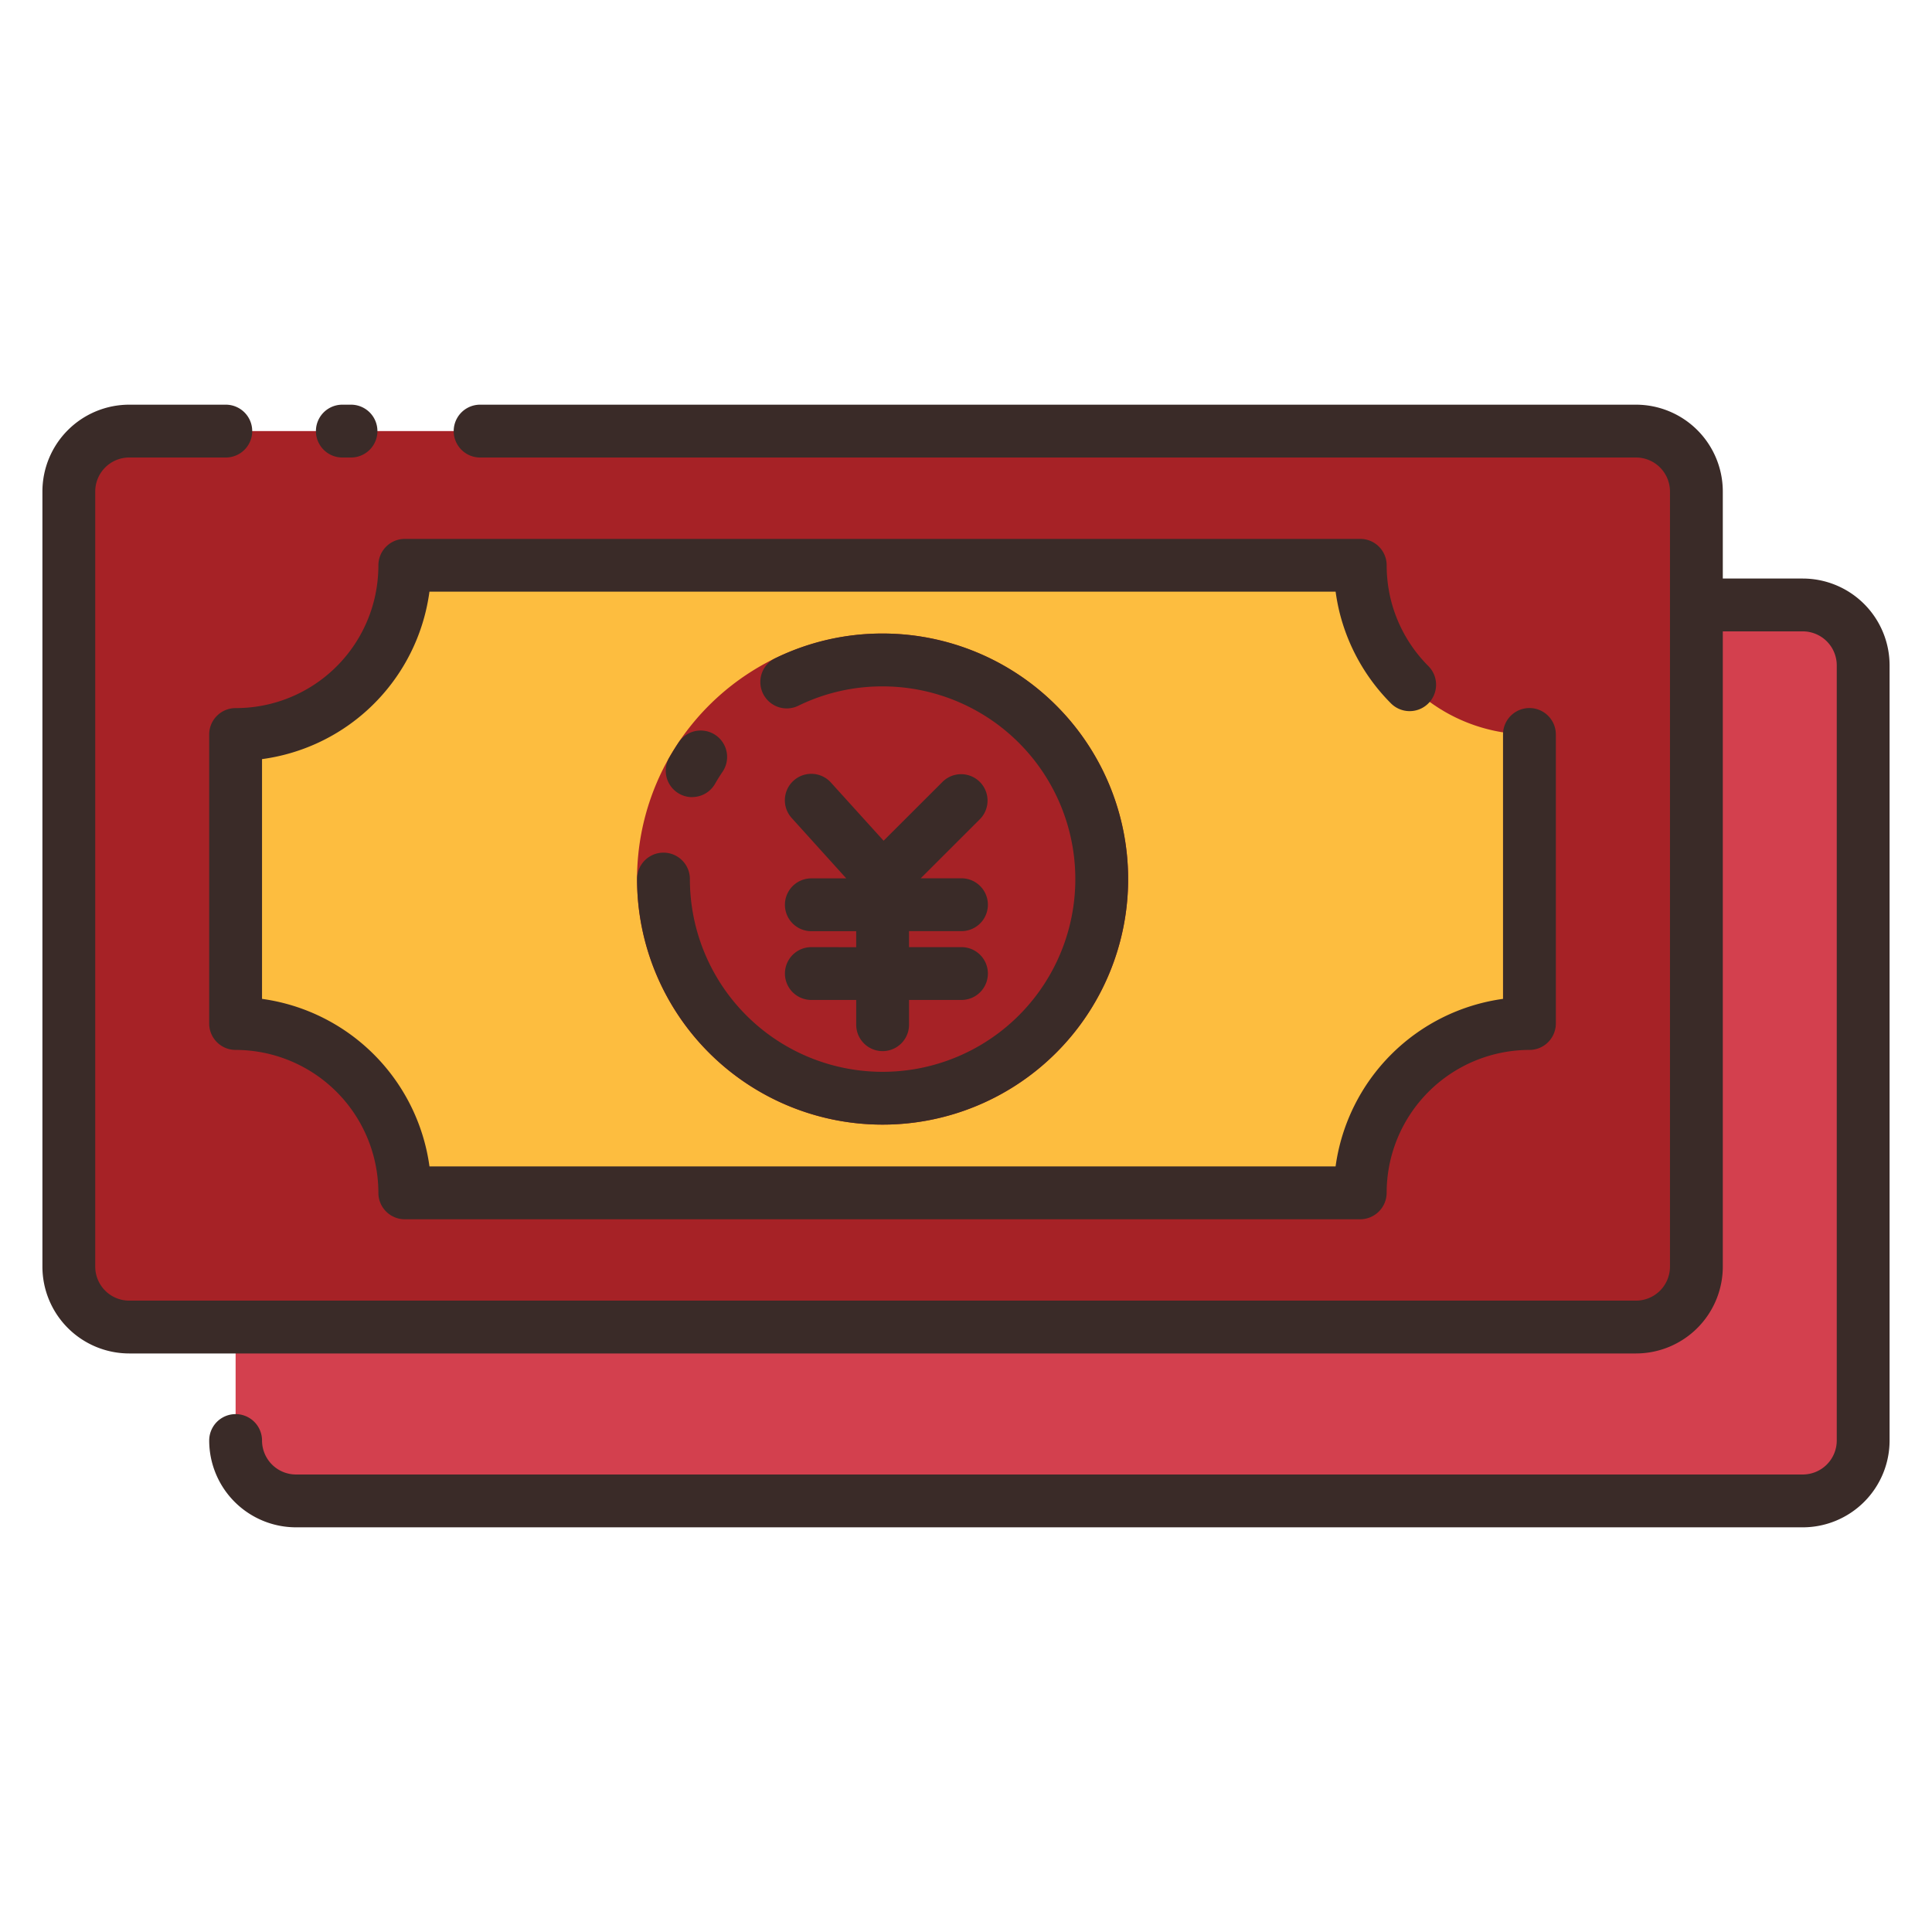 <svg xmlns="http://www.w3.org/2000/svg" version="1.1" xmlns:xlink="http://www.w3.org/1999/xlink" width="512" height="512" x="0" y="0" viewBox="0 0 128 128" style="enable-background:new 0 0 512 512" xml:space="preserve" class=""><g><rect width="107.83" height="59.36" x="4.56" y="28.56" fill="#a62226" rx="4" opacity="1" data-original="#e8555f" class=""></rect><path fill="#fdbd3f" d="M101.33 48.66v19.15a11.211 11.211 0 0 0-11.21 11.21v.01h-63.3v-.01a11.211 11.211 0 0 0-11.21-11.21V48.66a11.227 11.227 0 0 0 10.9-8.58 11.4 11.4 0 0 0 .31-2.63h63.3a11.4 11.4 0 0 0 .31 2.63 11.227 11.227 0 0 0 10.9 8.58z" opacity="1" data-original="#fdbd3f" class=""></path><path fill="#a62226" d="M58.475 41.973A16.268 16.268 0 1 0 74.742 58.24a16.286 16.286 0 0 0-16.267-16.267z" opacity="1" data-original="#e8555f" class=""></path><path fill="#d3404e" d="M123.44 44.08v51.36a4 4 0 0 1-4 4H19.61a4 4 0 0 1-4-4v-7.52h92.78a4 4 0 0 0 4-4V40.08h7.05a4 4 0 0 1 4 4z" opacity="1" data-original="#d3404e" class=""></path><path fill="#3a2b28" d="M22.681 30.311a1.75 1.75 0 0 1 0-3.5h.574a1.75 1.75 0 1 1 0 3.5zM42.207 58.24a16.268 16.268 0 1 0 16.268-16.267 16.117 16.117 0 0 0-7.094 1.627 1.75 1.75 0 1 0 1.529 3.148 12.632 12.632 0 0 1 5.565-1.273A12.768 12.768 0 1 1 45.707 58.24a1.75 1.75 0 0 0-3.5 0zm3.647-5.432a1.749 1.749 0 0 0 1.522-.883q.236-.412.5-.8a1.75 1.75 0 1 0-2.906-1.951q-.334.5-.632 1.021a1.751 1.751 0 0 0 1.517 2.618zm7.9 9.942a1.75 1.75 0 0 0 0 3.5h2.972v1.64a1.75 1.75 0 0 0 3.5 0v-1.64H63.7a1.75 1.75 0 0 0 0-3.5h-3.475v-1.06H63.7a1.75 1.75 0 0 0 0-3.5H61l3.935-3.931a1.75 1.75 0 0 0-2.472-2.477L58.541 55.7l-3.478-3.84-.012-.014a1.75 1.75 0 0 0-2.6 2.348l3.615 4h-2.313a1.75 1.75 0 0 0 0 3.5h2.972v1.06zm34.975-22.258a12.978 12.978 0 0 0 3.425 6.108 1.75 1.75 0 1 0 2.479-2.471 9.446 9.446 0 0 1-2.5-4.45 9.611 9.611 0 0 1-.263-2.226 1.749 1.749 0 0 0-1.75-1.75h-63.3a1.75 1.75 0 0 0-1.75 1.75 9.662 9.662 0 0 1-.261 2.219 9.438 9.438 0 0 1-9.2 7.241 1.75 1.75 0 0 0-1.75 1.75V67.81a1.751 1.751 0 0 0 1.75 1.75 9.473 9.473 0 0 1 9.46 9.47 1.75 1.75 0 0 0 1.75 1.75h63.3a1.758 1.758 0 0 0 1.75-1.759 9.471 9.471 0 0 1 9.46-9.461 1.75 1.75 0 0 0 1.75-1.75V48.66a1.75 1.75 0 0 0-3.5 0v17.518a12.99 12.99 0 0 0-11.093 11.1H28.454a12.987 12.987 0 0 0-11.094-11.1V50.293a12.925 12.925 0 0 0 10.852-9.807c.1-.425.182-.854.24-1.286h60.036q.089.65.241 1.292zm30.711-2.162h-5.3v-5.769a5.756 5.756 0 0 0-5.75-5.75H31.809a1.75 1.75 0 0 0 0 3.5h76.581a2.253 2.253 0 0 1 2.25 2.25V83.92a2.253 2.253 0 0 1-2.25 2.25H8.56a2.253 2.253 0 0 1-2.25-2.25V32.561a2.252 2.252 0 0 1 2.25-2.25h6.4a1.75 1.75 0 0 0 0-3.5h-6.4a5.756 5.756 0 0 0-5.75 5.75V83.92a5.756 5.756 0 0 0 5.75 5.75h99.83a5.756 5.756 0 0 0 5.75-5.75V41.83h5.3a2.253 2.253 0 0 1 2.25 2.25v51.359a2.252 2.252 0 0 1-2.25 2.25H19.61a2.253 2.253 0 0 1-2.25-2.25 1.75 1.75 0 0 0-3.5 0 5.756 5.756 0 0 0 5.75 5.75h99.83a5.756 5.756 0 0 0 5.75-5.75V44.08a5.756 5.756 0 0 0-5.75-5.75z" opacity="1" data-original="#3a2b28" class=""></path></g></svg>